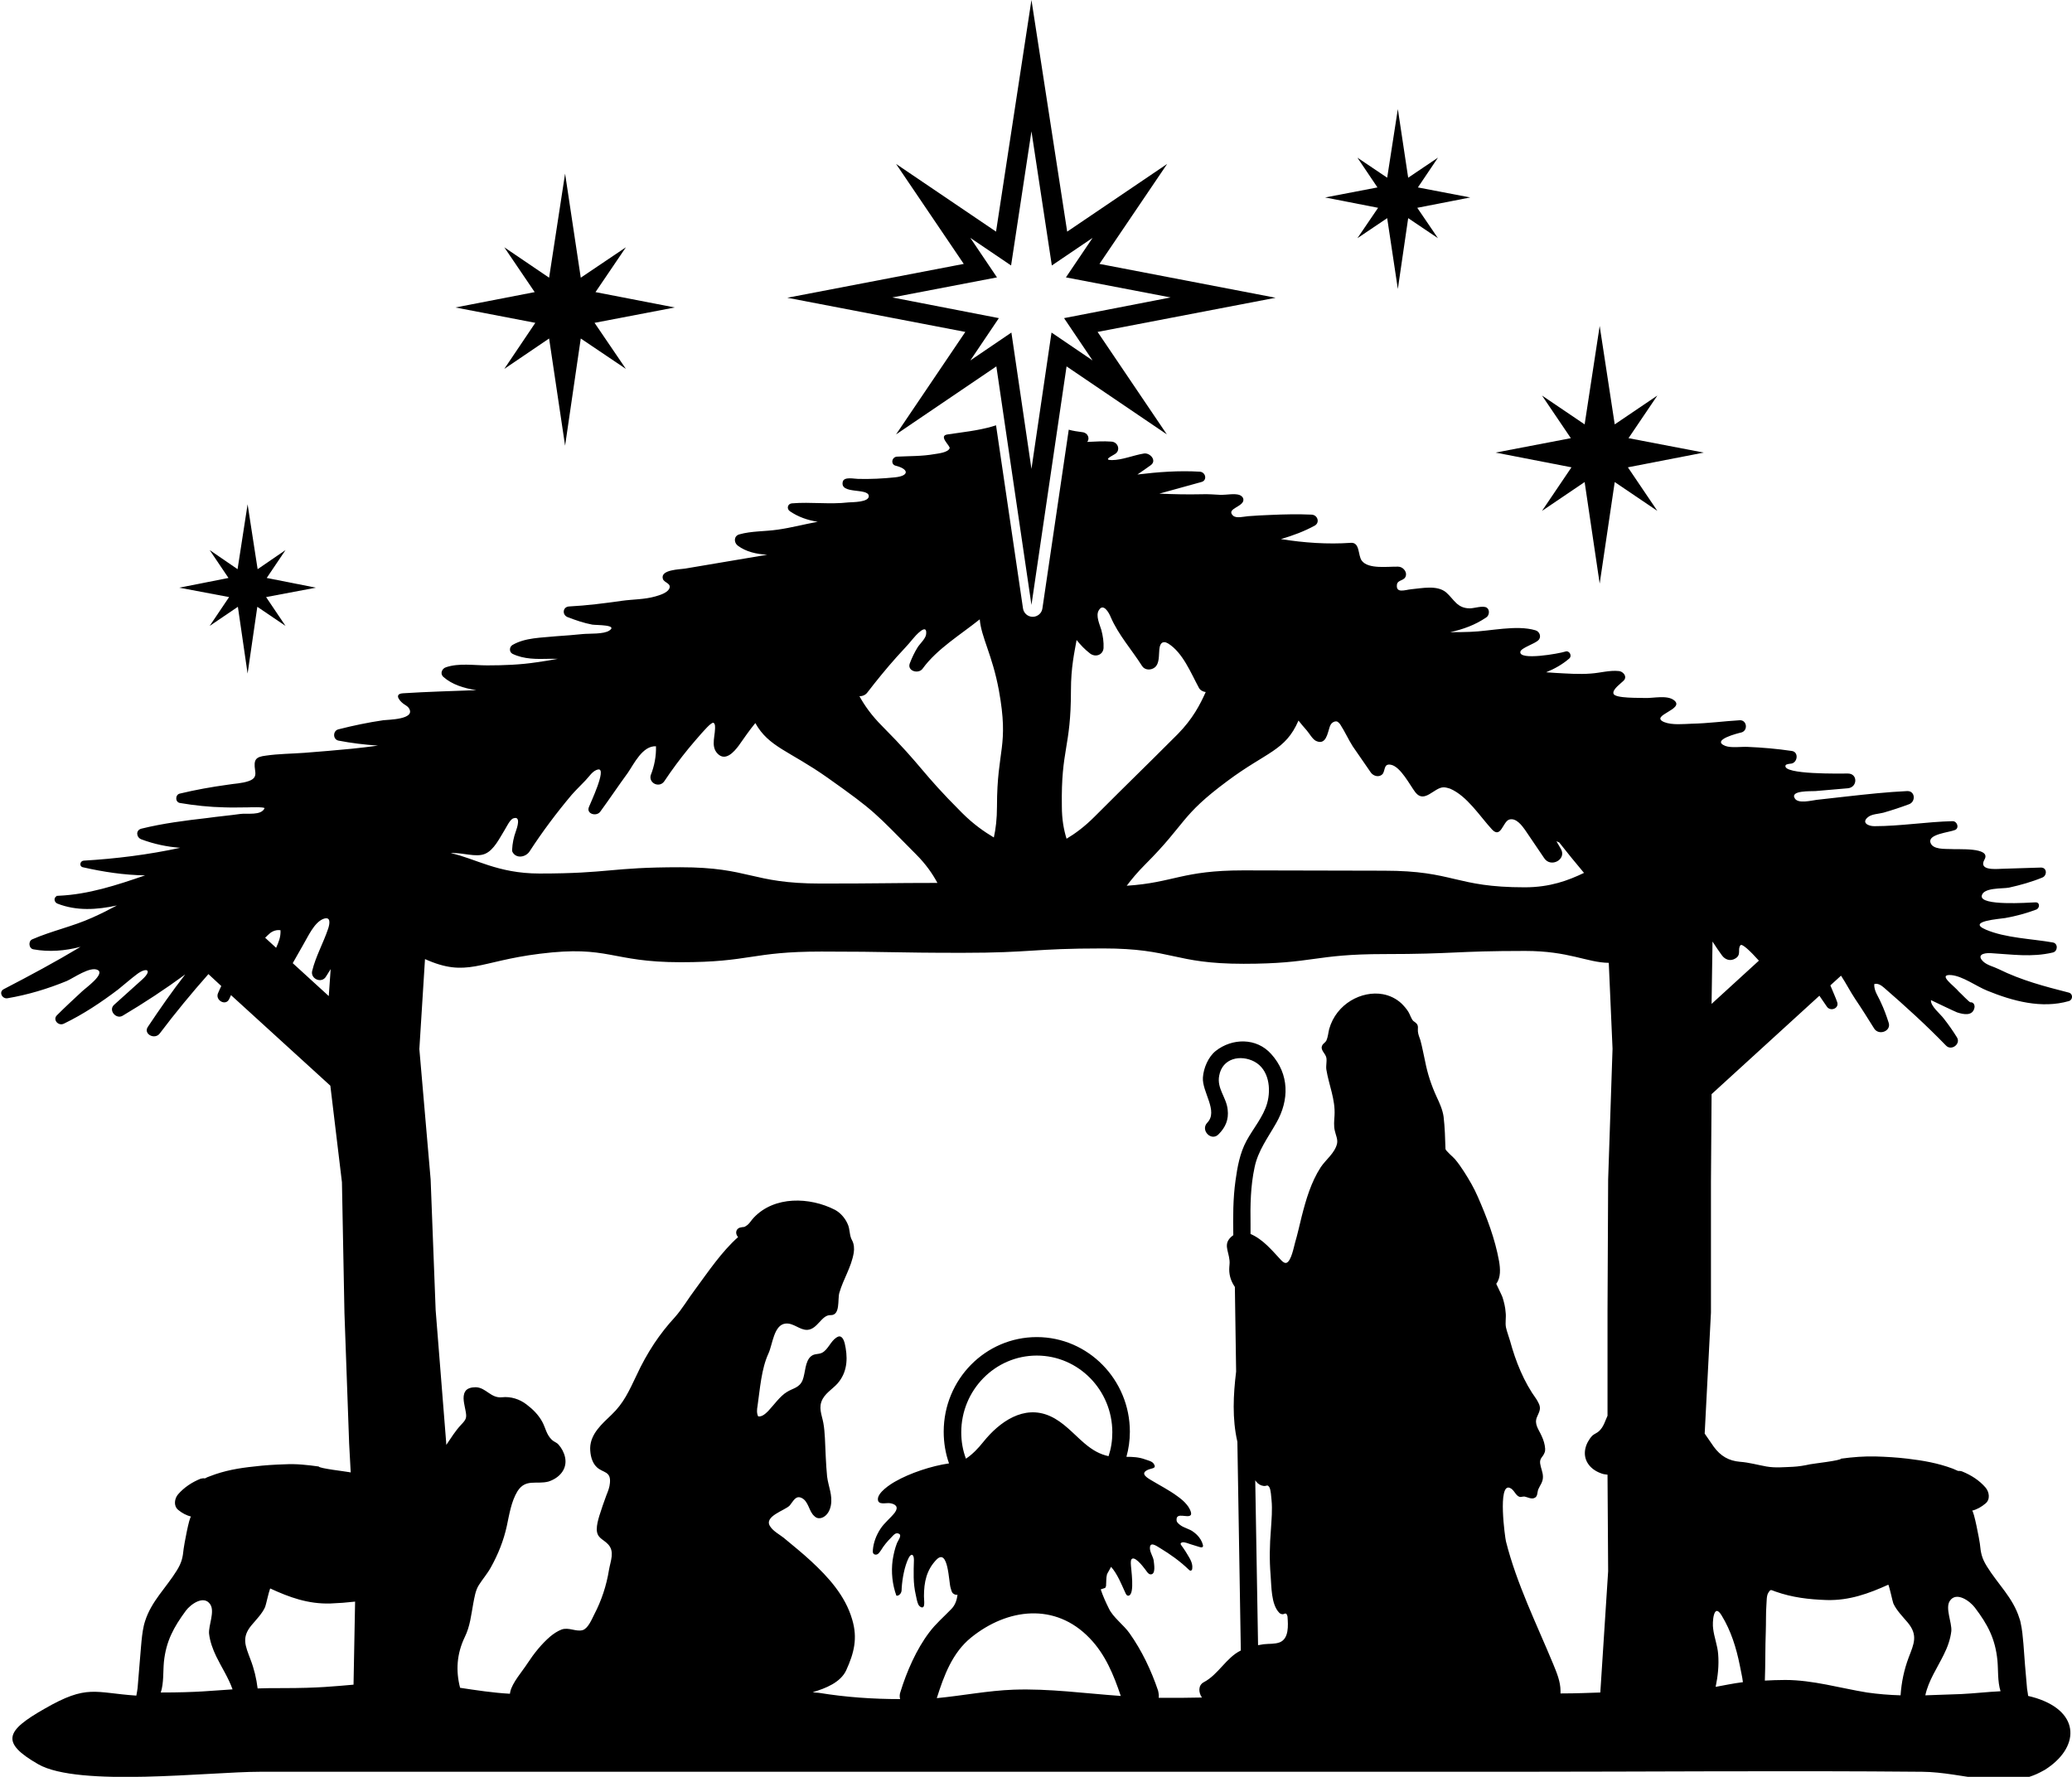 <?xml version="1.0" encoding="utf-8"?>
<!-- Generator: Adobe Illustrator 17.1.0, SVG Export Plug-In . SVG Version: 6.00 Build 0)  -->
<!DOCTYPE svg PUBLIC "-//W3C//DTD SVG 1.1//EN" "http://www.w3.org/Graphics/SVG/1.1/DTD/svg11.dtd">
<svg version="1.1" id="Слой_1" xmlns="http://www.w3.org/2000/svg" xmlns:xlink="http://www.w3.org/1999/xlink" x="0px" y="0px"
	 viewBox="0 0 661.1 566.9" enable-background="new 0 0 661.1 566.9" xml:space="preserve">
<polygon points="189.7,103 215.3,98.1 190,93.2 199.7,78.9 185.3,88.6 180.3,55.4 175.2,88.6 160.9,78.9 170.6,93.2 145.3,98.1 
	170.8,103 160.9,117.7 175.2,108 180.3,142.2 185.3,108 199.7,117.7 "/>
<polygon points="452.2,66.3 469.1,63 452.4,59.8 458.8,50.3 449.3,56.7 446,34.8 442.6,56.7 433.1,50.3 439.5,59.8 422.8,63 
	439.7,66.3 433.1,76 442.6,69.6 446,92.2 449.3,69.6 458.8,76 "/>
<polygon points="84.9,190.5 100.8,187.5 85.1,184.4 91.1,175.5 82.2,181.6 79,160.9 75.8,181.6 66.9,175.5 72.9,184.4 57.2,187.5 
	73.1,190.5 66.9,199.7 75.9,193.6 79,214.9 82.1,193.6 91.1,199.7 "/>
<polygon points="519.4,149.1 543.6,144.4 519.6,139.8 528.8,126.2 515.2,135.4 510.4,104 505.6,135.4 492,126.2 501.2,139.8 
	477.2,144.4 501.4,149.1 492,163 505.6,153.8 510.4,186.2 515.2,153.8 528.8,163 "/>
<g>
	<path d="M622.5,311.1c3.7,0.3,8.1,3.6,11.6,5c8.1,3.3,17.3,5.8,26,3.3c1.3-0.4,1.4-2.3,0-2.7c-7.8-2-15.1-3.9-22.4-7.5
		c-1.6-0.8-3.6-1.2-4.9-2.4c-2.2-2.1,0-2.8,2.3-2.7c6.9,0.4,13.1,1.4,19.9-0.2c1.6-0.4,1.7-2.9,0-3.2c-6.8-1.2-15.1-1.4-21.4-4.1
		c-6.3-2.7,4.5-3.4,6.2-3.7c3.4-0.6,6.7-1.5,9.9-2.7c1.2-0.5,1.2-2.4-0.3-2.3c-2.4,0.1-17.7,1.2-17.1-2.1c0.5-2.7,6.7-2.2,8.7-2.6
		c3.6-0.8,7.2-1.8,10.6-3.2c1.6-0.6,1.6-3.2-0.4-3.2c-4.2,0.1-8.5,0.3-12.7,0.4c-2.1,0.1-7.3,0.5-5.3-3c2.2-4-8.8-3.1-10.6-3.3
		c-1.8-0.1-6.1,0.3-6.7-2.2c-0.6-2.6,6-3.1,7.9-3.9c1.4-0.6,0.7-2.8-0.8-2.8c-8.3,0.2-16.7,1.6-25,1.6c-1.9,0-4.1-1.1-2.1-2.8
		c1.2-1.1,3.5-1.1,5-1.5c2.8-0.8,5.5-1.7,8.2-2.7c2.2-0.8,2-4.3-0.6-4.2c-6.4,0.3-12.8,1-19.1,1.7c-3.3,0.4-6.5,0.7-9.8,1.1
		c-1.6,0.2-5.8,1.3-6.9-0.4c-1.8-2.7,5.3-2.3,6.5-2.4c3.5-0.3,6.9-0.6,10.4-0.9c3.1-0.3,3.2-4.7,0-4.7c-2.2,0-21,0.4-19.9-2.6
		c0.2-0.5,1.6-0.5,2-0.6c1.9-0.5,2.2-3.7,0-4c-4.7-0.7-9.4-1.1-14.1-1.3c-2-0.1-5.2,0.4-7.1-0.3c-4.8-1.9,4.2-4.1,5.1-4.3
		c2.2-0.6,1.8-4-0.5-3.9c-5.1,0.3-10.1,1-15.2,1.1c-2.7,0.1-6.4,0.5-8.9-0.5c-5-2.1,6.9-4.1,3.1-7c-2.2-1.7-6.6-0.6-9.2-0.7
		c-1.6-0.1-9.7,0.2-10.1-1.4c-0.4-1.4,2.6-3.4,3.4-4.3c1-1.3-0.4-2.8-1.7-2.9c-3-0.3-5.9,0.6-8.9,0.8c-3.7,0.3-7.6,0-11.3-0.2
		c-1-0.1-2-0.1-3-0.2c2.7-1.1,5.2-2.5,7.4-4.4c1-0.9,0-2.7-1.3-2.2c-1.8,0.6-15,3-14.3,0c0.3-1.2,4.6-2.5,5.7-3.6
		c1.1-1,0.5-2.8-0.9-3.2c-6.1-1.8-14.4,0.3-20.8,0.5c-2.1,0.1-4.3,0.1-6.4,0.1c4.1-0.9,8-2.3,11.5-4.7c1-0.6,1.2-2.4,0.2-3.1
		c-1.2-0.8-4,0.2-5.4,0.2c-4.1,0-5-2.8-7.6-5.1c-2.9-2.4-7.7-1.3-11.1-1c-2,0.2-4.9,1.4-4.6-1.4c0.2-1.8,2.6-1.1,2.9-3.1
		c0.2-1.3-1.1-2.7-2.5-2.7c-3.2-0.1-9.5,0.9-11.6-1.9c-1.3-1.7-0.5-6-3.6-5.7c-7.2,0.5-14.8,0-22.2-1.2c3.8-1.1,7.5-2.5,10.8-4.3
		c1.7-1,0.9-3.4-1-3.5c-4.4-0.2-8.8-0.1-13.2,0.1c-2.4,0.1-4.7,0.2-7.1,0.4c-1.3,0.1-3.8,0.8-4.8-0.2c-2.4-2.3,3.8-2.8,3.3-5.3
		c-0.1-0.6-0.7-1.1-1.3-1.3c-1.6-0.5-4,0-5.8,0c-2.1-0.1-4.2-0.3-6.3-0.2c-4.5,0.1-9,0-13.4-0.2c4.5-1.2,8.9-2.5,13.4-3.7
		c2-0.5,1.4-3.2-0.5-3.3c-6.7-0.4-13.3,0.1-19.9,0.9c1.5-1,2.9-2,4.3-3c2-1.5-0.3-4-2.2-3.7c-3.2,0.5-7,2.1-10.2,2.1
		c-2.8,0-0.4-1.1,0.9-1.9c2-1.2,1-3.9-1.1-4c-2.6-0.2-5.2,0-7.7,0.1c0.9-1.1,0.2-2.9-1.5-3.1c-1.5-0.2-3-0.4-4.4-0.8l-8.4,57
		c-0.2,1.6-1.6,2.7-3.1,2.7c-1.6,0-2.9-1.2-3.1-2.7l-8.6-58.4c-0.4,0.1-0.9,0.3-1.3,0.4c-4.5,1.3-9.4,1.8-14.1,2.5
		c-3.2,0.4,0.8,3.6,0.6,4.4c-0.5,1.4-3.7,1.7-4.9,1.9c-3.9,0.7-8,0.6-11.9,0.8c-1.7,0.1-2.1,2.5-0.4,2.9c4.1,1,4.5,3.2-0.2,3.7
		c-3.9,0.4-7.8,0.6-11.8,0.5c-1.2,0-4.5-0.8-4.9,0.9c-1,4.1,8,1.9,8.3,4.5c0.2,2.1-5.3,2-6.5,2.1c-6,0.7-12-0.2-18,0.3
		c-1.4,0.1-1.8,1.7-0.7,2.5c2.6,1.8,5.7,2.9,9,3.4c-0.1,0-0.1,0-0.2,0c-4.3,0.8-8.4,1.9-12.7,2.5c-4.1,0.6-8.3,0.4-12.2,1.5
		c-1.8,0.5-1.8,2.6-0.5,3.6c2.7,2,6,2.7,9.4,2.9c-8.7,1.5-17.4,2.9-26.1,4.4c-1.7,0.3-8.1,0.3-7.2,3.3c0.4,1.3,2.9,1.4,2,3.2
		c-0.7,1.3-3,2-4.4,2.4c-3.5,1-7.1,0.9-10.7,1.4c-5.6,0.8-11.1,1.5-16.8,1.8c-2.1,0.1-2.3,2.7-0.5,3.4c2.6,1,5.2,1.9,7.9,2.4
		c1.3,0.2,8.3,0,5.4,1.9c-1.8,1.2-6.3,0.9-8.4,1.1c-2.8,0.3-5.7,0.5-8.5,0.7c-4.7,0.5-9.9,0.4-14,2.8c-1,0.6-1.1,2.2,0,2.8
		c3.7,1.8,7.8,1.7,11.8,1.6c0.9,0,1.8,0,2.7,0c-2.2,0.4-4.4,0.8-6.7,1.1c-5.2,0.8-10.6,1-15.8,1c-4.3,0-9.1-0.8-13.2,0.6
		c-1.3,0.4-2,2.1-0.8,3.1c2.7,2.4,6.5,3.6,10.5,4.2c-7.8,0.3-15.6,0.5-23.4,1c-3.3,0.2-0.7,2.9,0.5,3.6c0.5,0.3,1.1,0.7,1.4,1.2
		c2.2,3.6-6.7,3.6-8.2,3.8c-4.8,0.7-9.6,1.7-14.3,2.9c-1.8,0.4-1.9,3.2,0,3.6c4.1,0.8,8.3,1.3,12.6,1.6c-2.8,0.4-5.6,0.7-8.4,1
		c-5,0.5-10,0.9-15.1,1.3c-4.1,0.3-8.2,0.3-12.3,0.9c-3.3,0.4-3.9,1.3-3.4,4.7c0.3,1.8-0.1,2.7-2,3.4c-2.3,0.8-4.6,0.8-6.9,1.2
		c-5.1,0.7-10.1,1.6-15.1,2.8c-1.5,0.3-1.6,2.7,0,3c4.7,0.8,9.5,1.3,14.2,1.4c2.5,0.1,5,0,7.5,0c0.3,0,5.5-0.2,5.3,0.3
		c-1.1,2.4-5.5,1.5-7.7,1.8c-3.5,0.5-7.1,0.8-10.6,1.3c-7,0.8-14.1,1.7-21,3.4c-1.9,0.5-1.6,2.8,0,3.4c4,1.5,8.2,2.4,12.4,2.7
		c-10.1,2.2-20.6,3.5-30.8,4.1c-1.2,0.1-1.5,1.8-0.3,2.1c6.6,1.5,13.2,2.5,19.9,2.6c-9,3.1-18.1,6.1-27.6,6.5c-0.2,0-0.4,0-0.5,0.1
		c0,0,0-0.1-0.1-0.1c-0.1,0-0.1,0.1,0,0.1c-1,0.5-0.9,1.9,0.2,2.4c6.1,2.4,12.6,2,19,0.6c-2.6,1.4-5.2,2.7-7.9,3.9
		c-6.2,2.8-12.9,4.2-19.1,6.9c-1.4,0.6-1.1,3,0.4,3.2c4.9,0.9,10,0.5,15-0.8c-8,4.8-16.2,9.2-24.5,13.5c-1.7,0.9-0.5,3.2,1.2,2.9
		c6.5-1.1,12.8-3,18.9-5.5c2.1-0.9,7.5-4.8,9.9-3.5c2.4,1.3-4.1,5.9-5,6.8c-2.7,2.5-5.4,5-8,7.6c-1.5,1.4,0.4,3.6,2.2,2.7
		c6.2-3,11.9-6.8,17.3-10.9c2-1.6,3.9-3.3,5.9-4.8c3.1-2.4,5.2-1.5,1.8,1.6c-3,2.7-6,5.4-9,8.1c-1.9,1.7,0.6,4.7,2.7,3.5
		c6.9-4.1,13.6-8.5,20-13.2c-4.2,5.4-8.1,11-11.9,16.7c-1.6,2.3,2.2,4.3,3.8,2.1c4.9-6.5,10.1-12.8,15.5-18.9l4.1,3.8
		c-0.3,0.7-0.7,1.4-1,2.2c-1.1,2.3,2.4,4.3,3.5,2c0.2-0.4,0.4-0.8,0.6-1.3l31.7,28.9l3.7,30.8l0.8,41.7l1.5,41.7l0.5,9.2
		c-0.2,0-0.3-0.1-0.5-0.1c-0.9-0.2-9.7-1.2-9.7-1.8c-3.6-0.5-7.2-0.9-10.8-0.7c-3.3,0.1-6.6,0.3-9.8,0.7c-4.9,0.5-9.5,1.3-14.1,3.1
		c-0.6,0.2-1.1,0.4-1.6,0.7c-0.5-0.1-0.9,0-1.4,0.1c-2.7,1.1-5.2,2.7-7.2,5c-1.1,1.3-1.5,3.6,0,4.9c1.3,1.1,2.7,1.8,4.2,2.2
		c-0.6-0.2-2.3,9.3-2.4,10.2c-0.3,2.9-0.6,4.4-2.2,7c-3.4,5.5-8.1,9.8-10.1,16.1c-0.1,0.4-0.3,0.9-0.4,1.4c-0.5,2.2-0.7,4.4-0.9,6.7
		c-0.4,4.4-0.7,8.8-1.1,13.3c-0.1,0.6-0.2,1.5-0.4,2.4c-13.4-0.9-15.6-3.7-29.3,4.2c-12.3,7-14.2,10.7-2,17.7
		c13,7.4,54.6,2.4,70.7,2.4c38.6,0,77.3,0,115.9,0c94.6,0,189.1,0,283.7,0c43.6,0,87.2-0.4,130.8,0c13,0.1,26.5,6,37.6,0.2
		c0.5-0.3,1-0.5,1.5-0.8c11-6.9,11.7-18.3-2.7-22.9c-0.9-0.3-1.8-0.5-2.6-0.7c-0.1-1.1-0.4-2.3-0.4-3c-0.4-4.5-0.8-9.1-1.1-13.6
		c-0.2-2.3-0.4-4.6-0.9-6.8c-0.1-0.5-0.2-0.9-0.4-1.4c-2-6.5-6.9-10.9-10.4-16.6c-1.6-2.6-1.9-4.2-2.2-7.2
		c-0.1-0.9-1.9-10.6-2.5-10.5c1.6-0.4,3-1.2,4.3-2.3c1.6-1.3,1.2-3.7,0-5.1c-2-2.3-4.5-3.9-7.4-5.1c-0.5-0.2-1-0.2-1.4-0.2
		c-0.5-0.2-1.1-0.5-1.6-0.7c-4.8-1.8-9.5-2.6-14.5-3.2c-3.4-0.4-6.7-0.6-10.1-0.7c-3.7-0.1-7.4,0.2-11.1,0.7c0,0.6-9,1.6-9.9,1.8
		c-1.8,0.4-3.6,0.7-5.5,0.8c-2.9,0.1-5.5,0.4-8.4-0.1c-2.8-0.5-5.6-1.3-8.4-1.5c-3.6-0.3-6.2-1.8-8.4-4.8c-1-1.4-1.9-2.8-2.9-4.2
		l2-38.6l0-41.7l0.2-28l34.4-31.4c0.8,1.2,1.6,2.3,2.4,3.5c1.1,1.6,3.9,0.6,3.3-1.4c-0.5-1.5-1.4-3.4-2.2-5.4l3.4-3.1
		c1.6,2.4,2.9,5,4.5,7.4c2.1,3.1,4.1,6.3,6.1,9.5c1.5,2.3,5.5,0.8,4.6-1.9c-0.7-2.2-1.5-4.4-2.5-6.5c-0.8-1.9-2.2-3.6-2.1-5.8
		c1.1-0.4,2.3,0.4,3.2,1.2c6.8,5.9,13.4,11.9,19.7,18.4c1.7,1.8,4.8-0.5,3.5-2.6c-1.3-2.1-2.7-4.1-4.2-6c-1.1-1.5-4.3-4-4.1-5.9
		c0,0,7.5,3.6,8.3,3.9c2.1,0.7,5.1,1.3,5.6-1.6c0.1-0.7-0.3-1.7-1.3-1.6c-0.4,0-3.1-2.9-3.7-3.4C623.6,314.6,618,310.8,622.5,311.1z
		 M549.4,304.8c1,1.4,2.7,2,4.3,1c2-1.2,0.6-2.9,1.6-4.2c0.5-0.7,3.2,1.9,5.9,4.9l-15.1,13.8l0.3-19.9
		C547.4,302,548.4,303.4,549.4,304.8z M391.6,249.2c12.6-9.4,18.5-9.6,22.7-19.3c0.8,1,1.7,2.1,2.6,3.1c0.8,0.9,1.9,2.9,3,3.4
		c3.2,1.5,3.7-2.6,4.3-4.3c0.2-0.6,0.4-1.1,0.9-1.5c0.5-0.4,1.2-0.6,1.7-0.3c0.3,0.2,0.6,0.5,0.8,0.8c1.5,2.3,2.6,4.8,4,7
		c1.9,2.8,3.9,5.6,5.8,8.4c0.8,1.1,2.5,1.6,3.6,0.6c1.1-1,0.3-3.6,2.8-3.1c3.1,0.6,6.1,6.6,7.8,8.8c2.9,3.7,6-1.6,9-1.6
		c0.7,0,1.3,0.2,2,0.4c5.5,2.3,9.6,8.9,13.5,13.1c2.8,2.9,3.4-2.5,5.4-3.2c2.2-0.7,4.1,1.9,5.1,3.3c2,3,4.1,6,6.1,9
		c2.1,3.2,7.3,0.4,5.3-3c-0.5-0.8-0.9-1.6-1.4-2.4c0.3,0.1,0.6,0.3,0.9,0.4c2.6,3.3,5.2,6.5,7.9,9.7c-5,2.4-10.8,4.6-18.9,4.6
		c-22.4,0-22.4-5.3-44.9-5.3c-22.4,0-22.4-0.1-44.9-0.1c-19.6,0-22.1,3.9-37.2,4.9c1.5-2,3.4-4.3,5.9-6.8
		C378.6,262.6,376.5,260.4,391.6,249.2z M341.7,220.3c0-7.4,1.1-12.1,1.8-16.1c1.3,1.6,2.6,3,4.3,4.3c1.7,1.3,4.1,0.5,4.3-1.7
		c0.1-2-0.2-3.9-0.7-5.8c-0.5-1.7-1.9-4.6-0.8-6.3c1.4-2.4,3.2,0.7,3.8,2.2c2.4,5.6,6.7,10.4,10,15.6c0.9,1.4,2.9,1.4,4.1,0.4
		c1.5-1.3,1.2-3.9,1.4-5.7c0.1-1,0.4-2.2,1.4-2.3c0.5-0.1,1,0.2,1.4,0.4c4.7,2.9,7.3,9.5,9.8,14.1c0.4,0.8,1.3,1.3,2.2,1.4
		c-1.8,4-4.1,8.5-8.9,13.4c-13.3,13.3-13.4,13.2-26.6,26.4c-3.2,3.2-6.2,5.4-8.9,7c-0.9-2.9-1.5-6.2-1.5-10.3
		C338.5,238.8,341.7,238.8,341.7,220.3z M276.7,221c3-3.9,6.1-7.7,9.4-11.4c1.7-1.9,3.5-3.7,5.1-5.7c0.8-1,4.7-5.4,4.3-1.6
		c-0.1,1.4-2,3.1-2.7,4.2c-1,1.6-1.8,3.3-2.5,5.1c-1,2.5,2.8,3.6,4.1,1.7c4.6-6.3,12.1-10.8,18.2-15.7c0.5,5.8,4,11.3,6.1,22.6
		c3.3,18.2-0.6,18.6-0.6,37.1c0,4-0.4,7.2-1,9.9c-3-1.8-6.4-4.1-10.2-7.9c-13.3-13.3-12.2-14.3-25.4-27.6c-3.5-3.5-5.7-6.7-7.3-9.6
		C275,222.2,276.1,221.8,276.7,221z M154.8,272.4c2.8-1.2,4.6-5,6.1-7.4c0.6-0.9,1.8-3.6,2.9-3.9c2.5-0.9,1.2,3,0.8,4.1
		c-0.7,1.9-1.1,3.9-1.2,5.9c0,0.3,0,0.5,0.1,0.7c1.2,2.3,4.3,1.7,5.5-0.2c4.1-6.3,8.6-12.3,13.4-18c1.4-1.6,2.9-3,4.4-4.6
		c1.2-1.2,2.3-3.2,4.1-3.5c2.8-0.4-2.6,10.9-3,12c-0.9,2.2,2.4,3.1,3.6,1.5c3-4.1,5.8-8.3,8.8-12.4c2-2.9,4.7-8.7,9-8.5
		c0.1,3.1-0.5,6.3-1.7,9.3c-0.6,2.6,2.9,4.1,4.4,1.8c2.4-3.6,5-7.1,7.7-10.4c1.4-1.7,2.8-3.3,4.2-4.9c0.5-0.5,2.9-3.4,3.7-3.3
		c0.3,0.1,0.4,0.4,0.5,0.7c0.4,3-1.6,6.7,0.9,9.2c2.5,2.5,5.2-0.6,6.7-2.6c1.7-2.4,3.4-4.9,5.3-7.2c4.3,7.7,10.8,8.8,23,17.4
		c15.4,10.9,15.1,11.2,28.3,24.5c3.2,3.2,5.3,6.3,6.8,9.1c-15.1,0-17.7,0.2-37.2,0.2c-22.4,0-22.4-5.2-44.9-5.2
		c-22.4,0-22.4,2-44.9,2c-13.4,0-20.6-4.9-28.3-6.5C147.6,271.9,151.8,273.7,154.8,272.4z M103.1,293.2c2.6-1,2.1,1.6,1.6,3.1
		c-1.5,4.5-4,8.9-5.1,13.5c-0.6,2.5,3,4.1,4.4,1.8c0.5-0.8,1-1.6,1.5-2.4l-0.6,8.6l-11.5-10.5c1.1-1.9,2.2-3.9,3.3-5.8
		C98.3,298.8,100.2,294.4,103.1,293.2z M86.2,297.7c0.9-0.7,2.1-1.1,3.3-0.9c0.1,2.2-0.6,3.8-1.4,5.6l-3.5-3.2
		C85.1,298.7,85.6,298.2,86.2,297.7z M59.3,513.9c1.4-1.9,5.7-5.2,7.8-2c1.5,2.3-0.6,6.7-0.4,9.3c0.3,2.6,1.2,5,2.3,7.3
		c1.7,3.5,3.9,6.8,5.2,10.5c-6.5,0.4-11.1,1-22.9,1c1-3.1,0.7-6.7,1-9.8C53,523.6,55.4,519.2,59.3,513.9z M82.2,538.7
		c-0.4-3.2-1.1-6.2-2.3-9.3c-1.6-4.3-2.9-6.9,0.3-10.8c1.5-1.8,3.5-3.8,4.4-5.9c0.3-0.8,1.1-4.6,1.6-5.9c6.1,2.8,12,5,19.2,4.8
		c2.7-0.1,5.3-0.3,7.9-0.6l-0.5,26.5c-6,0.5-10.9,1.1-22.6,1.1C87.1,538.6,84.5,538.6,82.2,538.7z M259.3,539.9
		c4.1-1.2,8.9-3.1,10.7-7c2.5-5.5,3.7-10.2,1.9-16.2c-2.2-7.6-7.6-13.5-13.1-18.6c-2.8-2.6-5.8-5-8.8-7.5c-1.3-1-3.3-2.1-4.2-3.5
		c-2.4-3.3,4.8-5.2,6.2-6.8c1.1-1.3,1.9-3.4,3.9-2.3c1,0.5,1.6,1.6,2.1,2.7c0.5,1.1,0.9,2.2,1.8,3c0.3,0.3,0.6,0.5,0.9,0.6
		c0.6,0.2,1.3,0.1,1.9-0.2c1.4-0.7,2.2-2.2,2.5-3.8c0.6-3.3-0.8-6-1.2-9.2c-0.4-4.1-0.5-8.2-0.7-12.3c-0.1-1.6-0.2-3.2-0.5-4.8
		c-0.5-2.7-1.7-5-0.2-7.7c1.3-2.3,3.8-3.5,5.3-5.6c2.7-3.6,2.7-7.9,1.7-12.2c-0.3-1.1-0.9-2.3-1.9-2.1c-0.3,0.1-0.5,0.2-0.8,0.4
		c-1.8,1.2-2.6,3.8-4.5,4.8c-1.2,0.6-2.4,0.2-3.5,1.1c-2,1.6-1.8,5.3-2.7,7.6c-1,2.5-3.1,2.6-5,3.8c-2.2,1.3-4.2,4.2-6,6.1
		c-0.9,0.9-2,1.9-3.2,1.7c-0.5-1-0.4-2.2-0.2-3.3c0.8-5.5,1.2-11.8,3.5-16.8c1.3-2.8,1.7-9.1,5.4-9.5c2.6-0.3,4.5,2.1,7,2
		c3.3-0.2,4.5-4.8,7.4-4.7c3.2,0.1,2.2-5,2.8-7.1c1.3-4.5,3.8-8.1,4.6-12.8c0.2-1.3,0.1-2.8-0.5-3.9c-1-1.7-0.6-3.6-1.5-5.4
		c-0.8-1.8-2.3-3.5-4-4.4c-8-4.1-19.3-4.5-25.9,2.5c-0.7,0.7-1.3,1.8-2.1,2.4c-1.2,0.9-1,0.4-2.4,0.8c-0.6,0.2-1,0.7-1.1,1.3
		c-0.1,0.6,0.2,1.3,0.6,1.7c-5.2,4.6-9.5,11-13.7,16.7c-2.2,2.9-4.1,6.2-6.5,8.9c-2.4,2.6-4.6,5.4-6.6,8.4c-2.1,3.2-4,6.6-5.6,10.1
		c-2.4,5-4.1,8.9-8,12.6c-2.9,2.8-6.7,6-6.8,10.6c0,2.1,0.5,4.6,2.1,6.1c2,1.9,4.6,1.2,4.2,5.1c-0.1,1.3-0.6,2.6-1.1,3.8
		c-0.8,2.2-1.6,4.4-2.3,6.7c-0.4,1.4-0.8,2.8-0.8,4.3c0.1,2.8,2,3,3.6,4.7c2.2,2.3,0.8,5.3,0.3,8.2c-0.8,5-2.4,9.8-4.7,14.2
		c-0.8,1.6-2,4.5-3.7,5c-2.1,0.6-4.4-1-6.7-0.2c-1.3,0.5-2.5,1.3-3.6,2.2c-2.8,2.4-5.2,5.4-7.3,8.6c-1.6,2.5-4.9,6.2-5.5,9.1
		c0,0.2-0.1,0.4-0.1,0.6c-5.4-0.3-10.6-1.1-15.9-1.9c-1.4-5.4-1.1-10.8,1.5-16.2c1.7-3.5,2-6.9,2.7-10.7c0.4-2,0.7-4.2,1.8-5.9
		c1.2-1.9,2.7-3.6,3.8-5.6c2.3-4.1,4.1-8.6,5.1-13.2c0.8-3.7,1.4-7.8,3.4-11.1c2.6-4.1,6-2.1,9.9-3.1c0.3-0.1,0.5-0.2,0.8-0.3
		c3.1-1.3,5.2-4,4.5-7.4c-0.3-1.5-1.1-3-2.1-4.1c-0.6-0.7-1.5-0.9-2.1-1.5c-1.8-1.7-2-3.8-3.1-5.8c-1.2-2.2-3-4-5-5.5
		c-2.2-1.7-5-2.6-7.8-2.3c-3.6,0.4-5.1-3.1-8.4-3.2c-1.3,0-2.8,0.3-3.4,1.4c-1,1.7-0.2,4.1,0.1,5.9c0.5,2.5,0.3,2.9-1.4,4.7
		c-1.8,1.9-3.2,4.2-4.7,6.4l-0.1-1.5L139,418l-1.6-41.7l-3.6-41.6l1.8-28.7c13.4,6,17.2,0.7,36.6-1.7c22.3-2.8,22.5,2.7,45,2.7
		c22.4,0,22.4-3.4,44.9-3.4c22.4,0,22.4,0.4,44.9,0.4c22.4,0,22.4-1.4,44.9-1.4c22.4,0,22.4,4.9,44.9,4.9c22.4,0,22.4-3.1,44.9-3.1
		c22.4,0,22.4-1,44.9-1c14,0,19.7,3.7,26.7,3.8l1.2,27.4l-1.4,41.7l-0.2,41.7l0,33.7c-0.8,1.7-1.2,3.5-2.7,4.9
		c-0.6,0.6-1.6,0.9-2.2,1.5c-1.1,1.2-1.9,2.7-2.2,4.2c-0.7,3.5,1.4,6.3,4.6,7.6c0.3,0.1,0.5,0.2,0.8,0.3c0.6,0.2,1.1,0.2,1.7,0.3
		l0.2,30.8l-2.5,38.7c-3.7,0.1-7.3,0.3-12.7,0.3c0-0.3,0-0.5,0-0.8c0-3-1.2-5.8-2.3-8.5c-5.3-12.8-11.7-25.7-15.1-39.2
		c-0.3-1.2-2.7-18.6,1.2-17.1c1.5,0.6,1.8,2.5,3.2,2.9c0.5,0.1,1-0.2,1.6-0.1c0.9,0.2,2,0.8,2.9,0.5c1.3-0.4,1-1.7,1.4-2.8
		c0.6-1.4,1.5-2.3,1.5-4c0-1.5-0.7-2.8-0.9-4.3c-0.2-1.7,0.9-2,1.4-3.4c0.2-0.4,0.2-0.8,0.2-1.3c-0.1-1.4-0.5-2.7-1.1-4
		c-0.9-2.1-2.5-3.8-1.5-6.1c0.3-0.8,0.8-1.6,0.9-2.4c0.2-1.2-0.5-2.3-1.1-3.3c-4-5.5-6.6-12-8.4-18.6c-0.4-1.4-1-2.9-1.3-4.3
		c-0.3-1.5,0.1-3.2-0.1-4.7c-0.1-1.7-0.5-3.3-1-4.9c-0.1-0.4-2-4.2-2-4.3c1.5-2,1.3-4.8,0.9-7.2c-1.3-7.2-3.9-14-6.8-20.6
		c-1.2-2.8-2.8-5.5-4.4-8c-0.9-1.4-1.8-2.7-2.9-4c-0.4-0.5-2.9-2.6-3-3.2c-0.1-3.4-0.2-6.9-0.6-10.3c-0.3-2.2-1.3-4.4-2.2-6.3
		c-1.7-3.7-2.9-7.3-3.7-11.4c-0.5-2.2-0.9-4.5-1.5-6.7c-0.3-0.9-0.7-1.8-0.8-2.8c-0.1-0.9,0.3-1.8-0.5-2.6c-0.3-0.3-0.6-0.5-0.9-0.7
		c-0.7-0.6-1.1-2.1-1.6-2.9c-0.6-1-1.4-1.9-2.2-2.7c-1.7-1.6-3.8-2.6-6-3c-6.7-1.2-14.8,3-17.1,11.1c-0.3,1.2-0.4,2.6-0.9,3.7
		c-0.3,0.6-1,0.9-1.3,1.5c-0.8,1.5,1,2.5,1.3,4c0.2,1.3-0.2,2.5,0,3.8c0.8,4.9,2.9,9.5,2.6,14.6c-0.1,1.7-0.3,3.3,0.1,4.9
		c0.3,1.4,1,2.7,0.7,4.1c-0.7,3-3.6,5.1-5.2,7.5c-3.1,4.8-4.7,10.3-6.1,15.8c-0.7,2.8-1.3,5.6-2.1,8.3c-0.4,1.4-1.2,5.8-2.7,6.4
		c-0.6,0.2-1.2-0.3-1.7-0.8c-3-3.2-5.7-6.6-9.8-8.4c0-1,0-2,0-3c-0.1-6.2,0-12.3,1.3-18.3c1.1-5.3,4.3-9.5,6.9-14.1
		c4.2-7.3,4.2-15.6-1.6-22c-4.7-5.3-12.5-5.1-17.7-1c-2.4,1.9-3.9,5.5-4.1,8.5c-0.3,4.6,5,10.7,1.4,14.4c-2.3,2.4,1.3,6.1,3.6,3.7
		c2.2-2.2,3.3-4.7,2.9-7.9c-0.4-3.9-3.5-6.7-2.7-10.8c1-5.6,6.8-6.8,11.2-4.5c4.7,2.5,5.4,8.7,4.1,13.3c-1.2,4.3-4.5,8.1-6.6,12
		c-2.1,3.9-2.9,8.3-3.5,12.7c-0.8,5.7-0.8,11.6-0.7,17.4c-0.1,0.1-0.2,0.1-0.3,0.2c-3.1,2.5-1.2,4.6-0.9,7.9
		c0.1,0.9-0.1,1.8-0.1,2.8c0,2.2,0.7,4,1.8,5.6c0.1,9,0.3,18,0.4,27c-0.9,7.4-1.3,15,0.4,22.4c0.4,22.2,0.7,44.4,1.1,66.6
		c-4.6,2.2-7.2,7.7-11.8,10.1c-1.9,1-1.7,3.4-0.6,4.9c-3.5,0.1-7.7,0.1-13.8,0.1c0.1-0.7,0-1.4-0.2-2.3c-2.2-6.5-5.2-12.8-9.1-18.3
		c-1.8-2.6-5.3-5.1-6.6-7.9c-1-2-1.9-4-2.6-6.1c0.4-0.1,0.8-0.3,1.2-0.4c0.1,0,0.3-0.1,0.3-0.2c0.1-0.1,0.1-0.3,0.2-0.5
		c0.1-1.2,0-2.6,0.3-3.7c0.1-0.3,1.3-2.3,1.3-2.4c2,2.2,3.5,6,4.2,7.5c0.3,0.5,0.6,1.9,1.4,1.7c2.1-0.4,0.7-8.8,0.7-10.3
		c0-0.4,0-0.8,0.1-1.1c0.8-1.8,3.8,2.1,4.4,2.9c0.4,0.5,1,1.6,1.7,1.7c1.9,0.2,1.2-3.3,1.1-4.4c-0.2-1.3-1.1-2.4-1.2-3.8
		c-0.1-2.4,1.9-1,3.2-0.2c3.3,2,6.4,4.2,9.2,6.9c0.2,0.2,0.4,0.4,0.7,0.3c0.3-0.1,0.4-0.4,0.4-0.7c0.2-1.5-0.6-2.9-1.4-4.2
		c-0.5-0.8-1-1.7-1.6-2.5c-0.5-0.7-1.2-1.3-0.2-1.6c0.6-0.2,2.1,0.4,2.7,0.6c1,0.3,2,0.6,2.9,0.9c0.4,0.1,0.9,0.2,1-0.2
		c0.1-0.1,0-0.3,0-0.5c-0.3-1.2-1-2.3-1.9-3.2c-0.4-0.4-0.8-0.7-1.2-1c-1.2-0.9-2.9-1.2-4.1-2.1c-0.5-0.4-1.2-0.9-1.2-1.6
		c-0.2-2.7,3.6-0.5,4.5-1.6c0.6-0.7-0.8-2.9-1.3-3.4c-0.8-1-1.8-1.8-2.9-2.6c-2.7-2-5.7-3.5-8.5-5.2c-1.7-1-3.5-2.3-0.6-3.4
		c1.1-0.4,2.5-0.3,1.5-1.8c-0.5-0.8-2-1.1-2.8-1.4c-1.9-0.7-3.9-0.8-5.9-0.8c0.7-2.5,1.1-5.2,1.1-8c0-16.6-13.3-30.2-29.7-30.2
		c-16.4,0-29.7,13.5-29.7,30.2c0,3.6,0.6,7,1.7,10.1c-5.6,0.8-12.5,3.1-17.2,5.8c-1.6,0.9-5.6,3.5-5.5,5.7c0.1,1.9,2.6,1,3.9,1.2
		c1.8,0.3,2.8,1.2,1.5,3c-1.4,1.8-3.3,3.2-4.6,5.2c-1.3,2-2.2,4.3-2.4,6.7c0,0.4-0.1,0.9,0.2,1.2c0.3,0.4,1,0.4,1.4,0.1
		c0.4-0.3,0.7-0.8,1-1.2c0.9-1.5,2-2.8,3.2-4c0.7-0.7,1.5-1.9,2.6-1.2c0.9,0.5-0.4,2.2-0.7,2.9c-0.7,1.8-1.1,3.6-1.4,5.5
		c-0.5,3.8-0.1,7.7,1.2,11.3c0.6,0.1,1.1-0.3,1.4-0.8c0.3-0.5,0.3-1.1,0.3-1.7c0.2-3,0.9-6.9,2.2-9.5c0.8-1.6,1.7-1.3,1.7,0.6
		c-0.1,3.8-0.3,7.4,0.6,11.2c0.2,0.9,0.4,2.2,0.8,3c0.2,0.5,1.1,1.3,1.6,0.8c0.5-0.4,0.2-2.7,0.2-3.4c0-4.5,0.8-8.4,4-11.7
		c3.8-3.8,3.9,7.2,4.5,9c0.2,0.6,0.3,1.4,0.8,1.8c0.5,0.4,1,0.5,1.4,0.4c-0.2,1.8-0.8,3.4-2,4.6c-2.4,2.5-4.9,4.6-7,7.4
		c-4.1,5.4-7.2,12.5-9.2,19c-0.3,0.8-0.3,1.6-0.1,2.3c-8.7,0-17.4-0.6-25.9-2C260.8,540.1,260,540,259.3,539.9z M405.4,502.5
		c0.3,3.5,0.1,9.4,2.8,12.1c0.3,0.3,0.8,0.5,1.3,0.4c0.2-0.1,0.4-0.2,0.7-0.2c0.4,0.1,0.5,0.6,0.6,1c0.2,2.8,0.5,7-2.5,8.2
		c-1.6,0.6-3.4,0.4-5.1,0.6c-0.6,0.1-1.2,0.2-1.8,0.3c-0.3-17.5-0.6-35.1-0.9-52.6c0.1,0.1,0.2,0.3,0.3,0.4c0.6,0.8,1.5,1.3,2.4,1.4
		c1.1,0.1,1.1-0.6,1.8,0.4c0.5,0.8,0.6,3.2,0.7,4.1c0.3,3.1,0,6.2-0.2,9.4C405.1,492.9,405,497.7,405.4,502.5z M345.9,460.4
		c-3.5-3-6.6-6.7-10.9-8.6c-8.3-3.7-16.1,1.8-21.3,8.3c-1.6,2-3.4,3.9-5.5,5.3c-1-2.6-1.5-5.5-1.5-8.4c0-13.5,10.8-24.5,24.1-24.5
		c13.3,0,24.1,11,24.1,24.5c0,2.7-0.4,5.2-1.2,7.6C351,464,348.7,462.8,345.9,460.4z M323.4,539.1c-8.2,0.3-16.2,1.9-24.5,2.7
		c2.3-7.3,5-14.5,10.9-19.3c11.6-9.4,26.9-11.3,37.9,0.2c5,5.2,7.6,11.6,9.9,18.4C346.2,540.3,334.8,538.7,323.4,539.1z
		 M622.1,510.8c2.1-3.2,6.5,0.1,8,2.1c4.1,5.4,6.5,9.9,7.2,16.8c0.3,3,0,6.7,1,9.9c-4.2,0.2-8.4,0.7-12.6,0.9
		c-3.8,0.1-7.6,0.3-11.4,0.4c1-4.7,3.8-8.7,5.9-13c1.2-2.4,2.1-4.9,2.4-7.5C622.8,517.6,620.6,513.1,622.1,510.8z M563.4,520.5
		c0.1-2.8,0-5.7,0.2-8.5c0.1-1,0-2.9,0.6-3.8c0.8-1.3,0.8-0.9,2.3-0.4c5.4,1.9,10.6,2.5,16.3,2.7c7.3,0.2,13.5-2.1,19.7-4.9
		c0.5,1.2,1.3,5.2,1.6,6c1,2.2,3,4.2,4.6,6.1c3.3,4,2,6.7,0.3,11.1c-1.5,4-2.3,7.9-2.6,12.1c-3.6-0.1-7.2-0.4-10.7-0.9
		c-8.6-1.4-17.3-4-26.1-4c-2.4,0-4.6,0.1-6.5,0.2C563.3,530.9,563.2,525.8,563.4,520.5z M549.3,515.4c3,4.9,4.7,10.4,5.8,15.9
		c0.3,1.7,0.8,3.6,1,5.4c-3.2,0.4-5.9,1-8.7,1.5c0.7-3.4,1.1-6.8,0.8-10.5c-0.2-2.7-1.3-5.4-1.6-8.1
		C546.3,517.8,546.7,511.1,549.3,515.4z"/>
	<path d="M308,105.9l-22.1,32.7l32-21.7l11.2,76.1l11.2-76.1l32,21.7l-22.1-32.7L407,95l-56.2-10.8l21.6-31.9l-31.9,21.6L329.1,0
		l-11.3,73.9l-31.9-21.6l21.6,31.9L251.2,95L308,105.9z M309.6,75.9l13,8.8l6.5-42.8l6.5,42.8l13-8.8l-8.5,12.6l33.4,6.4l-34,6.6
		l9.1,13.5l-13.1-8.9l-6.4,43.5l-6.4-43.5l-13.1,8.9l9.1-13.5l-34-6.6l33.4-6.4L309.6,75.9z"/>
</g>
</svg>
